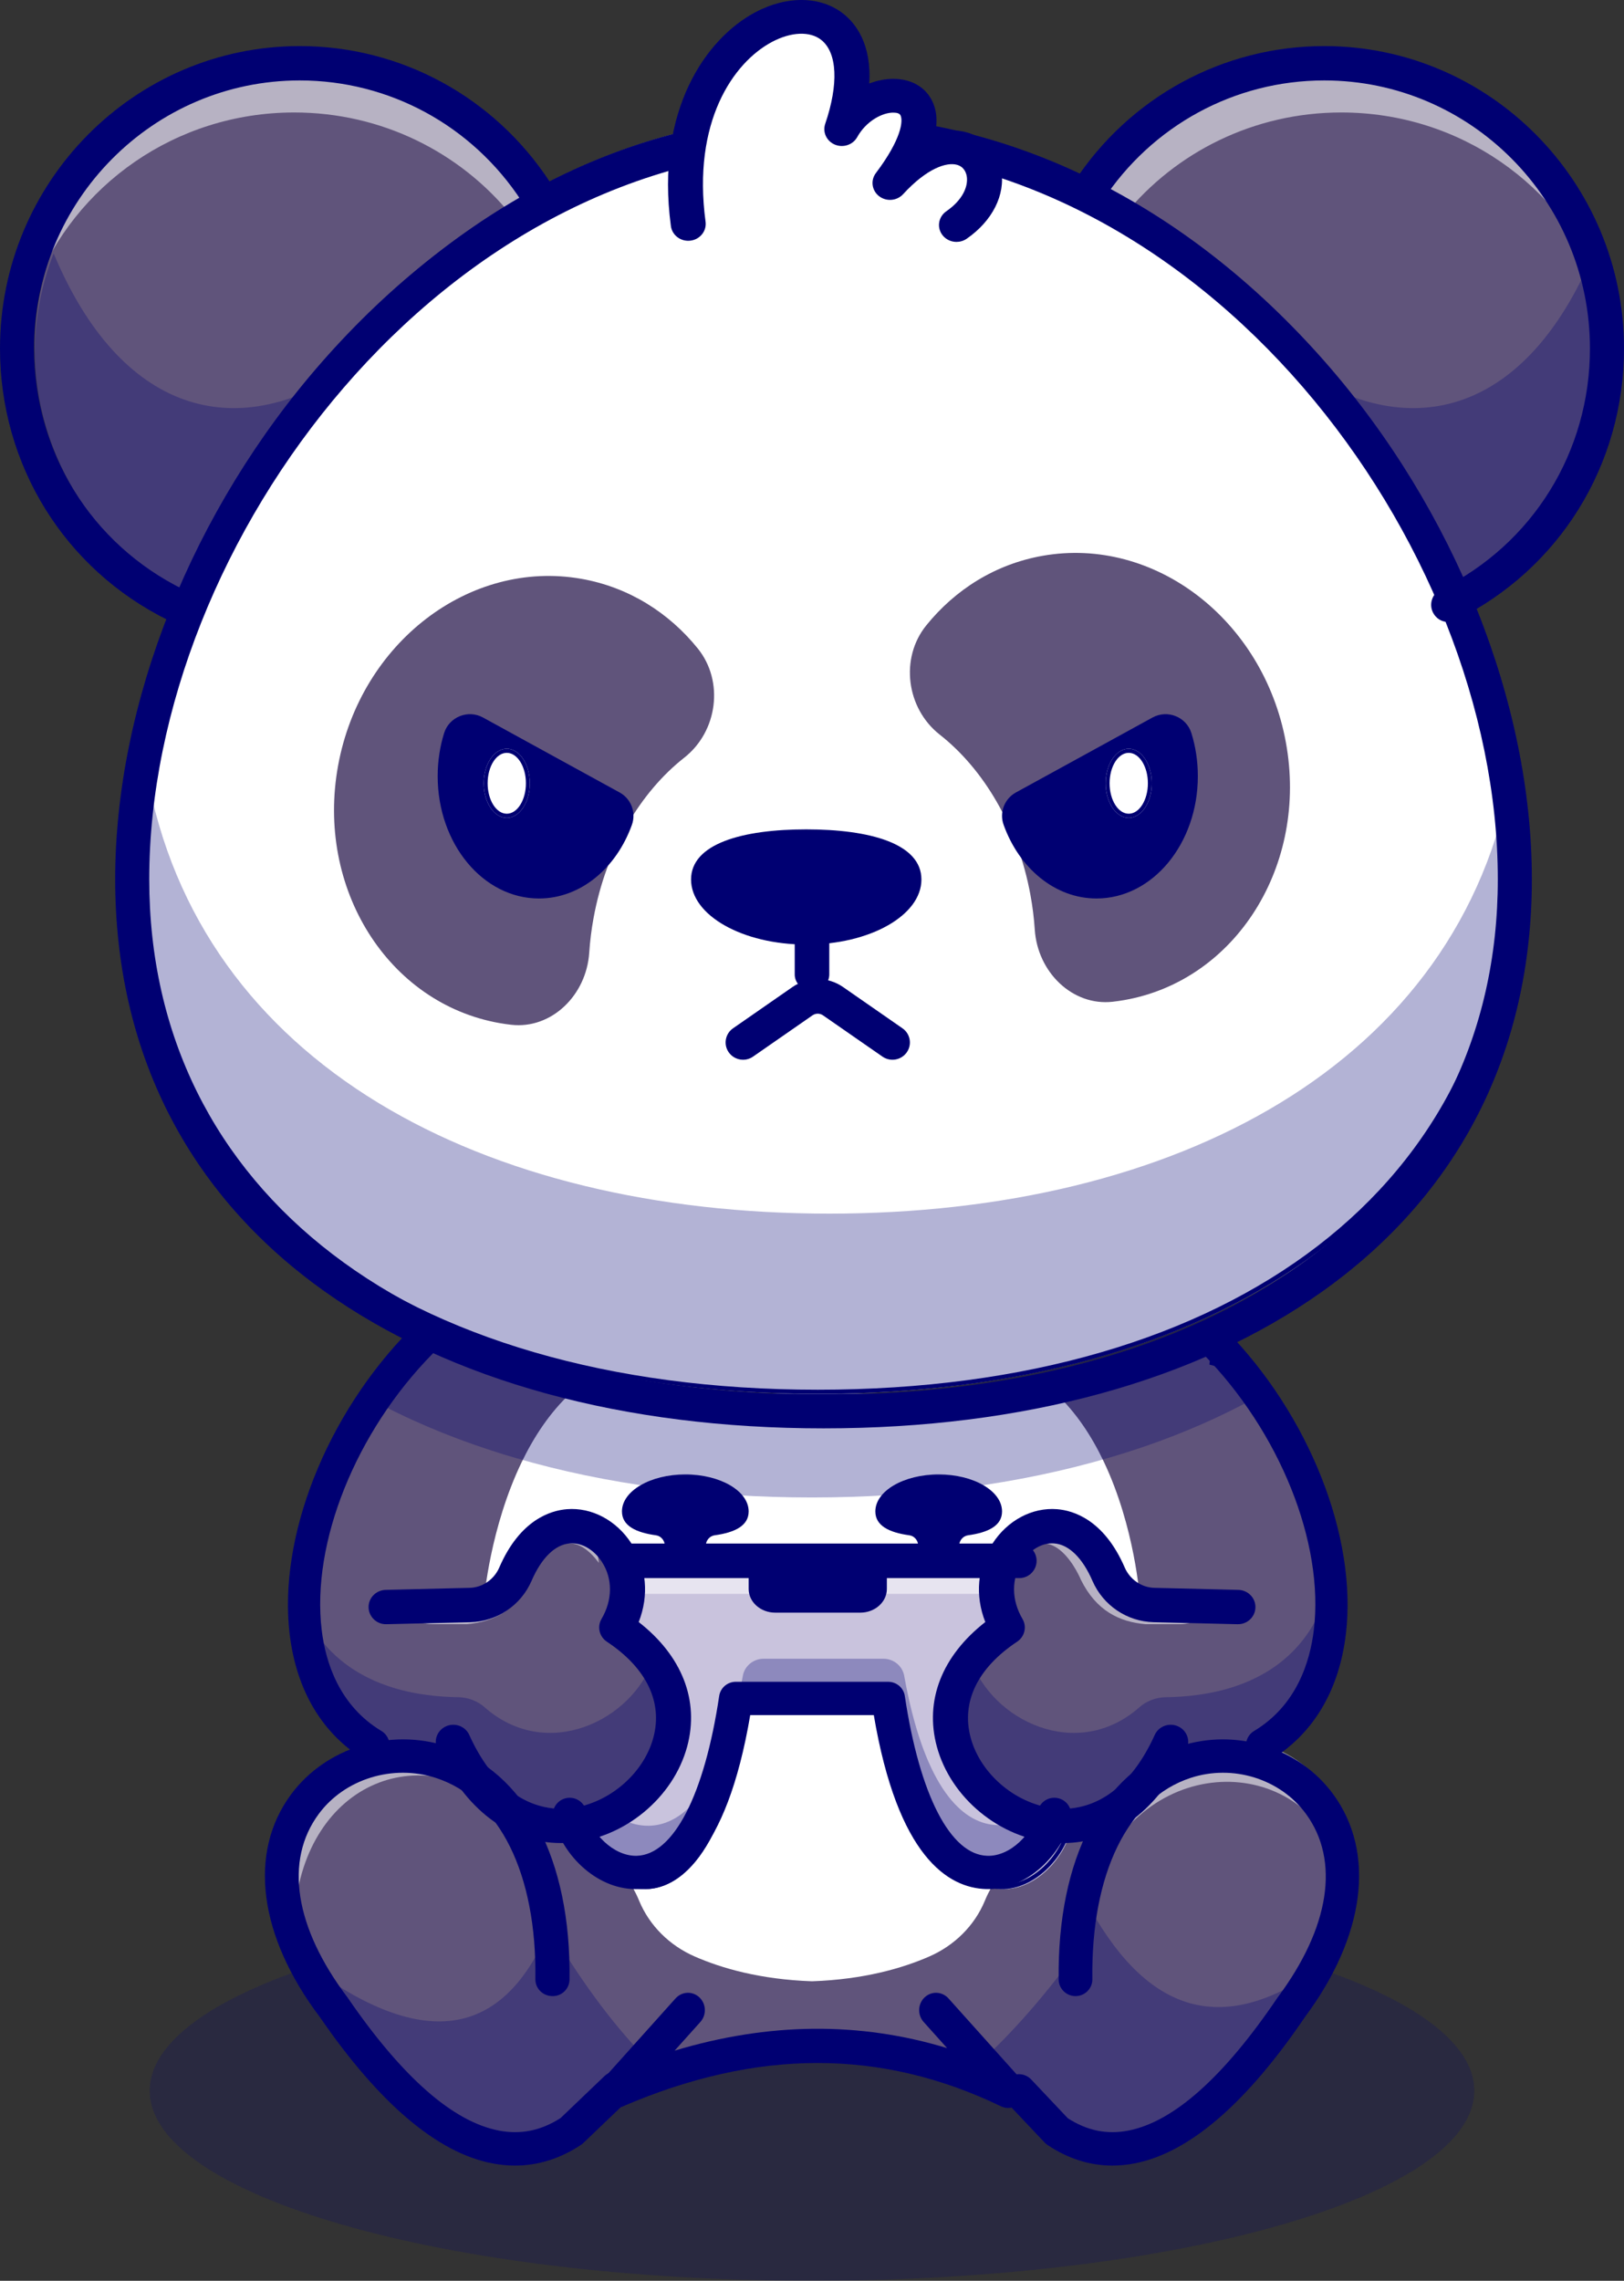 <svg width="141" height="198" viewBox="0 0 141 198" fill="none" xmlns="http://www.w3.org/2000/svg">
<rect x="0" y="0" width="141" height="198" fill="#333333" stroke="none"/>
<g opacity="0.2">
<path d="M70.5 198C102.256 198 128 190.613 128 181.5C128 172.387 102.256 165 70.5 165C38.744 165 13 172.387 13 181.5C13 190.613 38.744 198 70.5 198Z" fill="#000072"/>
</g>
<path d="M113.655 171.102C113.078 172.176 112.38 173.284 111.556 174.417C103.388 186.761 96.54 189.082 91.198 185.419L90.683 184.863L87.899 181.845L88.082 181.472C76.791 176.357 65.266 176.663 53.544 181.383L53.661 181.59L49.802 185.419C47.908 186.718 45.826 187.265 43.561 186.875C39.439 186.174 34.715 182.388 29.444 174.417C28.667 173.347 28.002 172.303 27.446 171.285C19.407 156.662 33.023 147.667 41.747 154.243L44.999 149.824L64.526 139L97.823 143.245L95.658 158.445C103.22 145.066 122.693 154.332 113.655 171.102Z" fill="#60547B"/>
<g opacity="0.55">
<path d="M45 157.969C36.755 150.227 26.509 154.851 25.597 166C22.21 153.922 33.99 147.255 41.835 153.217L42.932 151.716L45 157.969Z" fill="white"/>
</g>
<g opacity="0.55">
<path d="M116.746 164C115.4 153.253 101.831 151.132 96 161.194L96.829 157.052C103.513 145.818 119.178 151.433 116.746 164Z" fill="white"/>
</g>
<g opacity="0.55">
<path d="M98 147.074L96.089 156.847C96.058 156.898 96.031 156.949 96 157L97.424 147L98 147.074Z" fill="white"/>
<path d="M96 158L97.895 147L99 147.118L96.612 157.161L96 158ZM98.234 147.372L97.428 152.051L98.527 147.403L98.234 147.372Z" fill="#000072"/>
</g>
<path d="M89 160.635C89 160.635 86.798 161.891 85.51 165.005C84.606 167.192 82.849 168.898 80.704 169.84C78.37 170.864 75.003 171.844 70.5 172C65.997 171.844 62.63 170.865 60.296 169.84C58.151 168.898 56.394 167.192 55.49 165.005C54.203 161.891 52 160.635 52 160.635L58.198 142L83.904 143.259L89 160.635Z" fill="white"/>
<path d="M53.466 183C52.999 183 52.546 182.77 52.265 182.357C51.87 181.777 51.921 180.991 52.388 180.469L58.654 173.486C59.203 172.874 60.131 172.835 60.726 173.4C61.321 173.965 61.359 174.919 60.809 175.531L58.573 178.023C66.726 175.566 74.645 175.492 82.23 177.803L80.191 175.53C79.642 174.917 79.68 173.964 80.275 173.4C80.869 172.835 81.797 172.874 82.347 173.485L88.612 180.469C89.087 180.999 89.131 181.8 88.717 182.382C88.303 182.964 87.546 183.163 86.911 182.856C76.488 177.834 65.733 177.842 54.032 182.881C53.849 182.962 53.656 183 53.466 183Z" fill="#000072"/>
<path d="M103 146L84.248 145.074L54.949 143.632L39 142.845V132.652L42.242 126.58L45.221 121H98.021L99.062 126.221L103 146Z" fill="white"/>
<path d="M103 146L84.134 145.076L39 142.874V132.613L45.255 121H97.976L103 146ZM39.36 142.525L102.555 145.613L97.682 121.365H45.468L39.36 132.706V142.525Z" fill="#000072"/>
<path d="M93 158.688C91.907 164.141 81.549 170.795 78.259 148.074V148.075H64.741V148.074C61.451 170.795 51.093 164.141 50 158.688V136H91.275L93 158.688Z" fill="#DDD6ED"/>
<path d="M55.995 164C53.097 164 50.522 161.189 50.004 158.612L50 158.575V136H91.274L93 158.586L92.995 158.611C92.469 161.225 89.814 164.078 86.879 163.998C84.433 163.93 80.044 161.794 78.047 148.282L64.953 148.282C62.956 161.794 58.566 163.93 56.121 163.998C56.078 163.999 56.036 164 55.995 164ZM64.641 147.917L78.356 147.918L78.378 148.074C80.326 161.46 84.546 163.568 86.887 163.633C89.656 163.712 92.127 161.028 92.637 158.563L90.94 136.364H50.358V158.556C50.864 161.023 53.362 163.713 56.109 163.633C58.451 163.568 62.67 161.459 64.618 148.072L64.641 147.917Z" fill="#000072"/>
<path d="M93 158.688C91.907 164.141 81.549 170.795 78.259 148.074V148.075H64.741V148.074C61.451 170.795 51.093 164.141 50 158.688V136H91.275L93 158.688Z" fill="#C9C3DD"/>
<path d="M55.995 164C53.097 164 50.522 161.189 50.004 158.612L50 158.575V136H91.274L93 158.586L92.995 158.611C92.469 161.225 89.814 164.078 86.879 163.998C84.433 163.93 80.044 161.794 78.047 148.282L64.953 148.282C62.956 161.794 58.566 163.93 56.121 163.998C56.078 163.999 56.036 164 55.995 164ZM64.641 147.917L78.356 147.918L78.378 148.074C80.326 161.46 84.546 163.568 86.887 163.633C89.656 163.712 92.127 161.028 92.637 158.563L90.94 136.364H50.358V158.556C50.864 161.023 53.362 163.713 56.109 163.633C58.451 163.568 62.67 161.459 64.618 148.072L64.641 147.917Z" fill="#000072"/>
<g opacity="0.55">
<path d="M93 157.465C92.961 157.642 92.915 157.823 92.851 158L91.272 138.367H50V136H91.272L93 157.465Z" fill="white"/>
</g>
<g opacity="0.3">
<path d="M93 157.966C91.907 163.132 81.55 169.437 78.26 147.909H64.74C62.973 159.462 59.175 163 55.863 163C53 163 50.508 160.361 50 157.966V152.964C51.066 158.009 60.964 165.174 64.495 145.482C64.648 144.628 65.408 144 66.305 144H76.695C77.591 144 78.352 144.628 78.505 145.481C81.805 163.878 90.662 158.701 92.679 153.962L93 157.966Z" fill="#000072"/>
</g>
<path d="M108.717 152.662C104.984 151.526 100.563 152.493 97.345 156.265C89.776 162.063 79.16 152.128 84.4 144.151C85.159 142.994 86.253 141.879 87.739 140.858C84.082 134.412 92.507 127.452 96.189 136.255C96.707 137.488 97.729 138.413 98.96 138.76C99.286 138.854 99.624 138.908 99.971 138.917L98.96 138.76C98.96 138.76 98.547 132.597 95.834 126.892C94.803 124.718 93.438 122.611 91.635 120.938L91.998 120.798L101.841 117L104.275 117.619L105.193 117.848C105.385 118.051 105.573 118.255 105.757 118.462C106.642 119.437 107.472 120.458 108.241 121.505C116.423 132.656 117.872 147.305 108.717 152.662Z" fill="#60547B"/>
<g opacity="0.3">
<path d="M108.715 151.936C104.983 150.859 100.562 151.775 97.343 155.353C89.837 160.812 79.325 151.578 84.28 144.045C86.092 149.359 93.507 152.993 98.93 148.21C99.555 147.659 100.37 147.353 101.217 147.341C108.824 147.225 113.219 143.852 114.969 139C115.273 144.523 113.357 149.363 108.715 151.936Z" fill="#000072"/>
</g>
<path d="M42.04 154.72C41.994 154.72 41.948 154.724 41.902 154.724L41.648 154.398C38.738 152.207 35.285 151.745 32.275 152.656C23.132 147.299 24.581 132.669 32.747 121.522C33.519 120.467 34.354 119.446 35.244 118.462C35.427 118.255 35.615 118.051 35.807 117.848L36.725 117.619L39.159 117L49.183 120.798L49.551 120.937C47.735 122.624 46.348 124.747 45.292 126.938C42.55 132.63 42.04 138.759 42.04 138.759L41.029 138.916C41.376 138.907 41.714 138.852 42.04 138.759C43.272 138.411 44.294 137.487 44.812 136.254C48.495 127.452 56.92 134.411 53.263 140.857C54.14 141.459 54.879 142.094 55.492 142.751C63.645 151.456 49.989 164.026 42.04 154.72Z" fill="#60547B"/>
<g opacity="0.55">
<path d="M34 138.469L34.396 139.15C35.062 140.297 36.272 141 37.578 141H40.542C42.844 140.802 44.828 139.812 46.146 137.16C46.146 137.16 48.598 131.132 52 135.683L51.643 133.285C51.643 133.285 48.347 129.649 44.845 134.609L42.343 138.187L34 138.469Z" fill="white"/>
</g>
<g opacity="0.55">
<path d="M106 138.469L105.604 139.15C104.938 140.297 103.728 141 102.422 141H99.458C97.156 140.802 95.172 139.812 93.854 137.16C93.854 137.16 91.402 131.132 88 135.683L88.357 133.285C88.357 133.285 91.653 129.649 95.155 134.609L97.657 138.187L106 138.469Z" fill="white"/>
</g>
<path d="M32.423 153C32.186 153 31.945 152.938 31.725 152.805C28.016 150.579 25.743 146.8 25.15 141.875C24.134 133.434 28.342 122.799 35.621 115.414C36.176 114.852 37.063 114.864 37.602 115.441C38.143 116.019 38.131 116.942 37.577 117.504C30.894 124.284 27.018 133.932 27.931 141.512C28.265 144.288 29.437 148.063 33.123 150.276C33.794 150.678 34.024 151.571 33.638 152.269C33.379 152.738 32.907 153 32.423 153Z" fill="#000072"/>
<path d="M48.697 160C44.209 160 40.331 157.063 37.965 151.824C37.625 151.072 37.972 150.192 38.74 149.859C39.508 149.526 40.406 149.866 40.745 150.619C42.726 155.007 45.754 157.271 49.272 156.997C52.65 156.734 55.854 154.092 56.725 150.853C57.557 147.758 56.125 144.798 52.691 142.521C52.032 142.083 51.828 141.221 52.226 140.543C53.19 138.902 53.203 137.051 52.26 135.594C51.566 134.521 50.496 133.902 49.468 133.988C48.193 134.09 47.014 135.246 46.148 137.244C45.229 139.363 43.151 140.769 40.852 140.825L33.558 141.002C32.725 141.031 32.022 140.373 32.001 139.55C31.98 138.727 32.643 138.044 33.482 138.023L40.776 137.845C41.886 137.818 42.896 137.124 43.35 136.078C45.142 131.941 47.797 131.132 49.22 131.017C51.378 130.844 53.526 131.987 54.827 133.998C56.15 136.043 56.359 138.512 55.454 140.814C59.208 143.741 60.738 147.62 59.665 151.612C58.461 156.088 54.191 159.602 49.512 159.967C49.239 159.989 48.967 160 48.697 160Z" fill="#000072"/>
<g opacity="0.3">
<path d="M42.041 153.888C42.008 153.888 41.974 153.892 41.941 153.892L41.648 153.583C38.739 151.505 35.286 151.067 32.276 151.931C27.642 149.354 25.73 144.519 26.03 139C27.779 143.852 32.176 147.224 39.787 147.34C40.634 147.352 41.448 147.658 42.07 148.209C47.493 152.992 54.911 149.358 56.72 144.044C62.043 152.135 49.519 162.192 42.041 153.888Z" fill="#000072"/>
</g>
<path d="M55.199 163.999C51.669 163.999 48.655 160.828 48.03 157.804C47.868 157.022 48.379 156.259 49.169 156.099C49.961 155.94 50.732 156.444 50.894 157.226C51.282 159.104 53.241 161.157 55.279 161.108C58.479 161.021 61.156 155.835 62.441 147.234C62.547 146.525 63.161 146 63.887 146L77.113 146.001C77.838 146.001 78.454 146.526 78.559 147.235C79.844 155.835 82.521 161.021 85.721 161.108C87.757 161.175 89.718 159.104 90.106 157.226C90.268 156.444 91.037 155.939 91.831 156.099C92.622 156.259 93.132 157.022 92.97 157.804C92.336 160.874 89.235 164.105 85.641 163.997C82.3 163.907 77.945 161.174 75.865 148.891L65.137 148.891C63.056 161.175 58.701 163.907 55.36 163.997C55.306 163.999 55.253 163.999 55.199 163.999Z" fill="#000072"/>
<path d="M88.493 137H54.507C53.675 137 53 136.329 53 135.5C53 134.671 53.675 134 54.507 134H88.493C89.325 134 90 134.671 90 135.5C90 136.329 89.325 137 88.493 137Z" fill="#000072"/>
<path d="M106 118L105 117.73L105.096 117C105.4 117.329 105.704 117.66 106 118Z" fill="#A36997"/>
<path d="M107 119L105 118.464L105.192 117L105.492 117.323C105.829 117.686 106.167 118.05 106.494 118.423L107 119ZM105.476 118.113L105.665 118.163C105.608 118.101 105.551 118.04 105.494 117.977L105.476 118.113Z" fill="#000072"/>
<path d="M109.578 153C109.093 153 108.622 152.738 108.362 152.269C107.976 151.571 108.206 150.678 108.877 150.276C112.563 148.063 113.735 144.289 114.069 141.512C114.982 133.932 111.106 124.284 104.423 117.504C103.869 116.942 103.858 116.018 104.398 115.441C104.938 114.864 105.825 114.852 106.379 115.414C113.658 122.799 117.866 133.434 116.85 141.875C116.257 146.8 113.984 150.579 110.276 152.805C110.056 152.938 109.815 153 109.578 153Z" fill="#000072"/>
<path d="M92.304 160C92.035 160 91.762 159.989 91.488 159.968C86.809 159.602 82.54 156.088 81.335 151.612C80.262 147.62 81.793 143.742 85.546 140.814C84.641 138.512 84.85 136.043 86.173 133.998C87.474 131.986 89.62 130.845 91.78 131.017C93.203 131.131 95.857 131.941 97.65 136.078C98.104 137.124 99.114 137.818 100.224 137.845L107.518 138.023C108.357 138.043 109.02 138.727 109 139.55C108.979 140.373 108.288 141.024 107.442 141.003L100.148 140.825C97.849 140.769 95.771 139.363 94.852 137.244C93.987 135.247 92.807 134.09 91.531 133.988C90.505 133.905 89.435 134.521 88.74 135.594C87.797 137.051 87.81 138.902 88.774 140.543C89.172 141.22 88.968 142.083 88.309 142.521C84.875 144.799 83.443 147.758 84.275 150.853C85.146 154.093 88.35 156.734 91.728 156.998C95.245 157.273 98.274 155.007 100.255 150.619C100.595 149.866 101.492 149.526 102.26 149.859C103.028 150.193 103.375 151.072 103.035 151.825C100.671 157.062 96.792 160 92.304 160Z" fill="#000072"/>
<path d="M65 131.213C65 132.455 63.803 133.042 62.046 133.284C61.608 133.344 61.276 133.737 61.276 134.209V136H57.724V134.209C57.724 133.737 57.392 133.344 56.954 133.284C55.198 133.041 54 132.455 54 131.213C54 129.438 56.463 128 59.498 128C62.537 127.999 65 129.438 65 131.213Z" fill="#000072"/>
<path d="M76 131.213C76 132.455 77.197 133.042 78.954 133.284C79.392 133.344 79.724 133.737 79.724 134.209V136H83.276V134.209C83.276 133.737 83.608 133.344 84.046 133.284C85.802 133.041 87 132.455 87 131.213C87 129.438 84.537 128 81.502 128C78.463 127.999 76 129.438 76 131.213Z" fill="#000072"/>
<path d="M65 136V137.942C65 139.078 66.035 140 67.313 140H74.687C75.965 140 77 139.078 77 137.942V136" fill="#000072"/>
<path d="M48 16.907L29.615 37.57L16.772 52C8.613 48.064 3 39.797 3 30.228C3 27.159 3.579 24.22 4.633 21.518C8.175 12.442 17.089 6 27.526 6C36.086 6.001 43.615 10.34 48 16.907Z" fill="#60547B"/>
<path d="M126.228 52C134.387 48.065 140 39.797 140 30.227C140 16.85 129.023 6 115.477 6C106.916 6 99.385 10.338 95 16.906" fill="#60547B"/>
<g opacity="0.55">
<path d="M139 25C135.53 16.09 126.746 9.764 116.457 9.764C108.848 9.764 102.064 13.23 97.646 18.642L95 15.685C99.317 9.25 106.731 5 115.159 5C127.202 5 137.184 13.669 139 25Z" fill="white"/>
</g>
<g opacity="0.3">
<path d="M30 32.155V38.325L16.971 53C8.695 48.997 3 40.589 3 30.858C3 27.736 3.587 24.747 4.657 22C10.506 35.98 20.512 38.452 30 32.155Z" fill="#000072"/>
</g>
<g opacity="0.3">
<path d="M113 32.155V38.325L126.029 53C134.305 48.997 140 40.589 140 30.858C140 27.736 139.413 24.747 138.343 22C132.494 35.98 122.488 38.452 113 32.155Z" fill="#000072"/>
</g>
<g opacity="0.55">
<path d="M3 25C6.47 16.09 15.254 9.764 25.543 9.764C33.151 9.764 39.936 13.23 44.354 18.642L47 15.685C42.683 9.25 35.269 5 26.841 5C14.798 5 4.816 13.669 3 25Z" fill="white"/>
</g>
<path d="M131 74.818C131 105.47 104.137 121 71 121C37.863 121 11 105.47 11 74.818C11 44.166 37.863 10 71 10C104.137 10 131 44.166 131 74.818Z" fill="white"/>
<path d="M71 121C53.936 121 39.273 116.991 28.596 109.407C17.085 101.231 11 89.26 11 74.788C11 59.843 17.567 43.44 28.565 30.909C40.399 17.426 55.47 10 71 10C86.53 10 101.601 17.426 113.435 30.908C124.433 43.439 131 59.843 131 74.788C131 89.259 124.915 101.23 113.404 109.407C102.727 116.991 88.064 121 71 121ZM71 10.353C37.41 10.353 11.357 44.991 11.357 74.788C11.357 102.646 34.768 120.646 71 120.646C107.232 120.646 130.643 102.646 130.643 74.788C130.643 44.991 104.589 10.353 71 10.353Z" fill="#000072"/>
<g opacity="0.3">
<path d="M109 121.347C106.035 122.979 102.832 124.381 99.436 125.551C98.41 125.902 97.364 126.234 96.305 126.545C88.471 128.847 79.718 130 70.487 130C61.32 130 52.627 128.863 44.836 126.59C44.067 126.373 43.303 126.136 42.551 125.886C38.788 124.659 35.251 123.15 32 121.364C32.79 120.346 33.645 119.36 34.554 118.411C34.742 118.211 34.935 118.014 35.131 117.818L36.07 117.597L38.561 117L48.817 120.664C61.816 123.21 76.347 123.192 92.379 120.664L102.452 117L104.942 117.597L105.882 117.818C106.078 118.014 106.27 118.211 106.458 118.411C107.364 119.351 108.214 120.337 109 121.347Z" fill="#000072"/>
</g>
<g opacity="0.3">
<path d="M132 76.07C132 107.217 105.139 123 72 123C38.861 123 12 107.217 12 76.07C12 73.068 12.249 70.036 12.73 67C17.231 92.468 42.053 105.359 72 105.359C101.947 105.359 126.769 92.468 131.27 67C131.751 70.036 132 73.068 132 76.07Z" fill="#000072"/>
</g>
<path d="M71.5 124C54.105 124 39.13 119.892 28.195 112.121C16.291 103.661 10 91.283 10 76.324C10 61.021 16.707 44.239 27.941 31.433C40.066 17.611 55.535 10 71.5 10C87.465 10 102.934 17.611 115.059 31.433C126.293 44.239 133 61.021 133 76.324C133 91.283 126.709 103.661 114.805 112.121C103.869 119.892 88.895 124 71.5 124ZM71.5 12.922C38.529 12.922 12.957 47.004 12.957 76.324C12.957 103.51 35.936 121.076 71.5 121.076C107.064 121.076 130.044 103.51 130.044 76.324C130.044 47.004 104.471 12.922 71.5 12.922Z" fill="#000072"/>
<path d="M80 76.352C80 79.471 75.523 82 70 82C64.477 82 60 79.472 60 76.352C60 73.233 64.477 72 70 72C75.523 72 80 73.232 80 76.352Z" fill="#000072"/>
<path d="M70.5 86C69.672 86 69 85.373 69 84.6V79.4C69 78.627 69.671 78 70.5 78C71.329 78 72 78.627 72 79.4V84.6C72 85.373 71.328 86 70.5 86Z" fill="#000072"/>
<path d="M64.515 92C64.038 92 63.568 91.776 63.274 91.36C62.794 90.681 62.961 89.744 63.646 89.269L68.811 85.682C70.119 84.773 71.879 84.773 73.188 85.682L78.354 89.269C79.039 89.744 79.206 90.681 78.726 91.36C78.247 92.039 77.303 92.204 76.618 91.728L71.452 88.142C71.181 87.954 70.818 87.954 70.547 88.142L65.381 91.728C65.118 91.912 64.815 92 64.515 92Z" fill="#000072"/>
<path d="M51.538 79.674C51.35 80.694 51.226 81.706 51.159 82.702C50.912 86.427 47.86 89.354 44.398 88.965C44.06 88.927 43.721 88.878 43.382 88.819C33.677 87.113 27.4 77.095 29.358 66.442C31.314 55.794 40.765 48.542 50.47 50.249C54.578 50.971 58.074 53.184 60.589 56.305C62.872 59.138 62.318 63.491 59.408 65.777C55.611 68.761 52.63 73.726 51.538 79.674Z" fill="#60547B"/>
<path d="M89.462 77.674C89.65 78.694 89.775 79.706 89.841 80.702C90.088 84.427 93.14 87.354 96.602 86.965C96.94 86.927 97.279 86.878 97.618 86.819C107.323 85.113 113.6 75.095 111.642 64.442C109.686 53.794 100.235 46.542 90.53 48.249C86.421 48.971 82.926 51.184 80.411 54.305C78.128 57.138 78.682 61.491 81.592 63.777C85.389 66.762 88.37 71.727 89.462 77.674Z" fill="#60547B"/>
<path d="M59.236 18.904C56.534 -1.071 78.008 -5.096 72.591 10.71C75.196 6.033 83.377 6.67 76.783 15.368C83.372 8.225 88.093 15.201 82.563 19" fill="white"/>
<path d="M82.523 19L82.311 18.717C84.311 17.348 84.801 15.633 84.592 14.484C84.416 13.514 83.751 12.784 82.815 12.53C81.138 12.075 78.966 13.123 76.854 15.405L76.571 15.187C79.393 11.476 79.173 9.697 78.791 8.967C78.487 8.386 77.869 8.059 77.05 8.049C75.737 8.034 73.811 8.883 72.744 10.793L72.411 10.656C73.767 6.712 73.498 3.618 71.67 2.169C70.278 1.064 68.089 1.075 65.957 2.2C62.252 4.154 58.363 9.659 59.596 18.741L59.236 18.786C57.979 9.53 61.977 3.902 65.782 1.895C68.048 0.699 70.393 0.702 71.903 1.901C73.672 3.304 74.091 6.097 73.102 9.657C74.268 8.299 75.872 7.669 77.055 7.701C78.016 7.713 78.748 8.107 79.116 8.811C79.711 9.948 79.277 11.73 77.895 13.917C79.681 12.422 81.457 11.8 82.914 12.195C83.988 12.487 84.749 13.32 84.951 14.424C85.178 15.678 84.66 17.537 82.523 19Z" fill="#000072"/>
<path d="M83.045 21C82.572 21 82.105 20.787 81.809 20.387C81.321 19.729 81.479 18.813 82.161 18.342C83.684 17.29 84.075 16.073 83.933 15.286C83.88 14.993 83.699 14.476 83.084 14.307C82.182 14.059 80.481 14.602 78.409 16.859C77.872 17.445 76.953 17.52 76.322 17.03C75.691 16.54 75.569 15.658 76.046 15.025C78.262 12.087 78.431 10.486 78.18 10.005C78.105 9.858 77.907 9.782 77.593 9.778C76.632 9.752 75.2 10.505 74.427 11.901C74.055 12.572 73.214 12.856 72.491 12.557C71.767 12.258 71.401 11.474 71.647 10.752C72.822 7.303 72.697 4.583 71.312 3.473C70.334 2.69 68.689 2.755 67.022 3.642C63.637 5.444 60.097 10.612 61.259 19.249C61.367 20.052 60.781 20.787 59.95 20.891C59.117 20.996 58.356 20.429 58.249 19.627C56.89 9.527 61.337 3.321 65.557 1.075C68.343 -0.408 71.291 -0.353 73.251 1.217C74.294 2.052 75.678 3.82 75.473 7.249C76.176 6.979 76.909 6.836 77.635 6.847C79.111 6.866 80.3 7.539 80.898 8.693C81.314 9.494 81.414 10.434 81.204 11.506C82.361 11.21 83.288 11.316 83.915 11.487C85.508 11.923 86.634 13.155 86.927 14.783C87.31 16.908 86.162 19.185 83.931 20.726C83.659 20.911 83.35 21 83.045 21Z" fill="#000072"/>
<path d="M15.263 54C15.045 54 14.824 53.952 14.615 53.848C5.6 49.408 0 40.368 0 30.254C0 15.778 11.674 4 26.025 4C34.794 4 42.917 8.417 47.755 15.817C48.205 16.505 48.017 17.43 47.335 17.884C46.654 18.337 45.737 18.148 45.287 17.46C40.998 10.899 33.797 6.983 26.025 6.983C13.305 6.983 2.958 17.422 2.958 30.254C2.958 39.218 7.922 47.232 15.913 51.168C16.646 51.529 16.951 52.422 16.593 53.162C16.336 53.693 15.81 54 15.263 54Z" fill="#000072"/>
<path d="M125.738 54C125.191 54 124.665 53.693 124.408 53.162C124.05 52.422 124.354 51.529 125.088 51.168C133.079 47.232 138.043 39.218 138.043 30.254C138.043 17.422 127.695 6.983 114.975 6.983C107.203 6.983 100.002 10.899 95.713 17.46C95.263 18.147 94.346 18.337 93.665 17.884C92.983 17.43 92.795 16.505 93.244 15.817C98.082 8.417 106.206 4 114.975 4C129.325 4 141 15.777 141 30.254C141 40.368 135.4 49.408 126.385 53.848C126.176 53.952 125.956 54 125.738 54Z" fill="#000072"/>
<path d="M103.44 63.641C103.001 62.232 101.363 61.577 100.059 62.292L99.369 62.671L96.371 64.317L88.206 68.795C87.201 69.346 86.752 70.537 87.137 71.607C88.49 75.37 91.59 78 95.204 78C100.065 78 104 73.248 104 67.38C104 66.066 103.802 64.805 103.44 63.641Z" fill="#000072"/>
<path d="M98 71C99.105 71 100 69.657 100 68C100 66.343 99.105 65 98 65C96.895 65 96 66.343 96 68C96 69.657 96.895 71 98 71Z" fill="white"/>
<path d="M98 71C96.897 71 96 69.654 96 68C96 66.346 96.897 65 98 65C99.103 65 100 66.346 100 68C100 69.654 99.102 71 98 71ZM98 65.357C97.083 65.357 96.338 66.543 96.338 67.999C96.338 69.456 97.083 70.642 98 70.642C98.916 70.642 99.662 69.456 99.662 67.999C99.662 66.543 98.916 65.357 98 65.357Z" fill="#000072"/>
<path d="M38.56 63.641C38.999 62.232 40.637 61.577 41.941 62.292L42.631 62.671L45.629 64.317L53.794 68.795C54.799 69.346 55.248 70.537 54.863 71.607C53.51 75.37 50.41 78 46.796 78C41.935 78 38 73.248 38 67.38C38 66.066 38.198 64.805 38.56 63.641Z" fill="#000072"/>
<path d="M44 71C45.105 71 46 69.657 46 68C46 66.343 45.105 65 44 65C42.895 65 42 66.343 42 68C42 69.657 42.895 71 44 71Z" fill="white"/>
<path d="M44 71C42.897 71 42 69.654 42 68C42 66.346 42.897 65 44 65C45.103 65 46 66.346 46 68C46 69.654 45.103 71 44 71ZM44 65.357C43.084 65.357 42.338 66.543 42.338 67.999C42.338 69.456 43.083 70.642 44 70.642C44.917 70.642 45.662 69.456 45.662 67.999C45.662 66.543 44.917 65.357 44 65.357Z" fill="#000072"/>
<path d="M96.58 188C94.612 188 92.722 187.4 90.94 186.206C90.85 186.145 90.767 186.075 90.692 185.995L87.395 182.508C86.843 181.924 86.873 181.006 87.463 180.458C88.052 179.911 88.978 179.941 89.53 180.525L92.709 183.889C94.384 184.971 96.101 185.323 97.956 184.964C101.883 184.204 106.234 180.333 110.891 173.459C110.903 173.441 110.916 173.423 110.929 173.405C115.455 167.331 116.351 161.523 113.388 157.47C111.16 154.423 107.038 153.139 103.362 154.348C97.906 156.142 94.721 162.673 94.841 171.819C94.852 172.62 94.206 173.278 93.399 173.288C93.392 173.288 93.386 173.288 93.379 173.288C92.581 173.288 91.928 172.651 91.918 171.857C91.779 161.382 95.713 153.807 102.442 151.595C107.312 149.993 112.788 151.709 115.756 155.767C119.458 160.83 118.539 168.057 113.301 175.102C108.202 182.624 103.228 186.898 98.516 187.81C97.863 187.937 97.218 188 96.58 188Z" fill="#000072"/>
<path d="M44.72 188C44.073 188 43.419 187.937 42.757 187.811C37.979 186.9 32.935 182.624 27.765 175.103C22.452 168.057 21.522 160.831 25.276 155.768C28.286 151.709 33.837 149.993 38.776 151.595C45.599 153.807 49.588 161.382 49.448 171.858C49.437 172.658 48.769 173.315 47.946 173.288C47.127 173.278 46.472 172.62 46.483 171.819C46.605 162.673 43.376 156.142 37.843 154.347C34.118 153.139 29.937 154.423 27.678 157.47C24.673 161.523 25.582 167.331 30.172 173.405C30.185 173.423 30.197 173.441 30.21 173.459C34.931 180.334 39.344 184.205 43.325 184.964C45.216 185.325 46.966 184.968 48.672 183.873L52.481 180.231C53.066 179.671 54.005 179.681 54.578 180.254C55.15 180.827 55.139 181.745 54.554 182.304L50.646 186.041C50.583 186.102 50.514 186.157 50.44 186.206C48.632 187.399 46.715 188 44.72 188Z" fill="#000072"/>
<g opacity="0.3">
<path d="M57 179.582C56.052 179.882 55.103 180.211 54.155 180.568L54.277 180.769L50.262 184.472C48.291 185.728 46.125 186.258 43.768 185.881C39.479 185.203 34.564 181.541 29.079 173.83C28.27 172.795 27.578 171.785 27 170.8C37.318 178.367 44.395 176.766 48.232 166L48.514 168.71C51.293 173.223 54.12 176.844 57 179.582Z" fill="#000072"/>
</g>
<g opacity="0.3">
<path d="M115 170.524C114.413 171.57 113.703 172.648 112.864 173.752C104.55 185.767 97.582 188.027 92.144 184.461L91.62 183.92L88.786 180.982L88.974 180.618C87.65 180.044 86.327 179.544 85 179.11C87.906 176.482 90.85 173.106 93.832 168.992L94.275 165C99.198 174.272 105.763 177.392 115 170.524Z" fill="#000072"/>
</g>
</svg>
